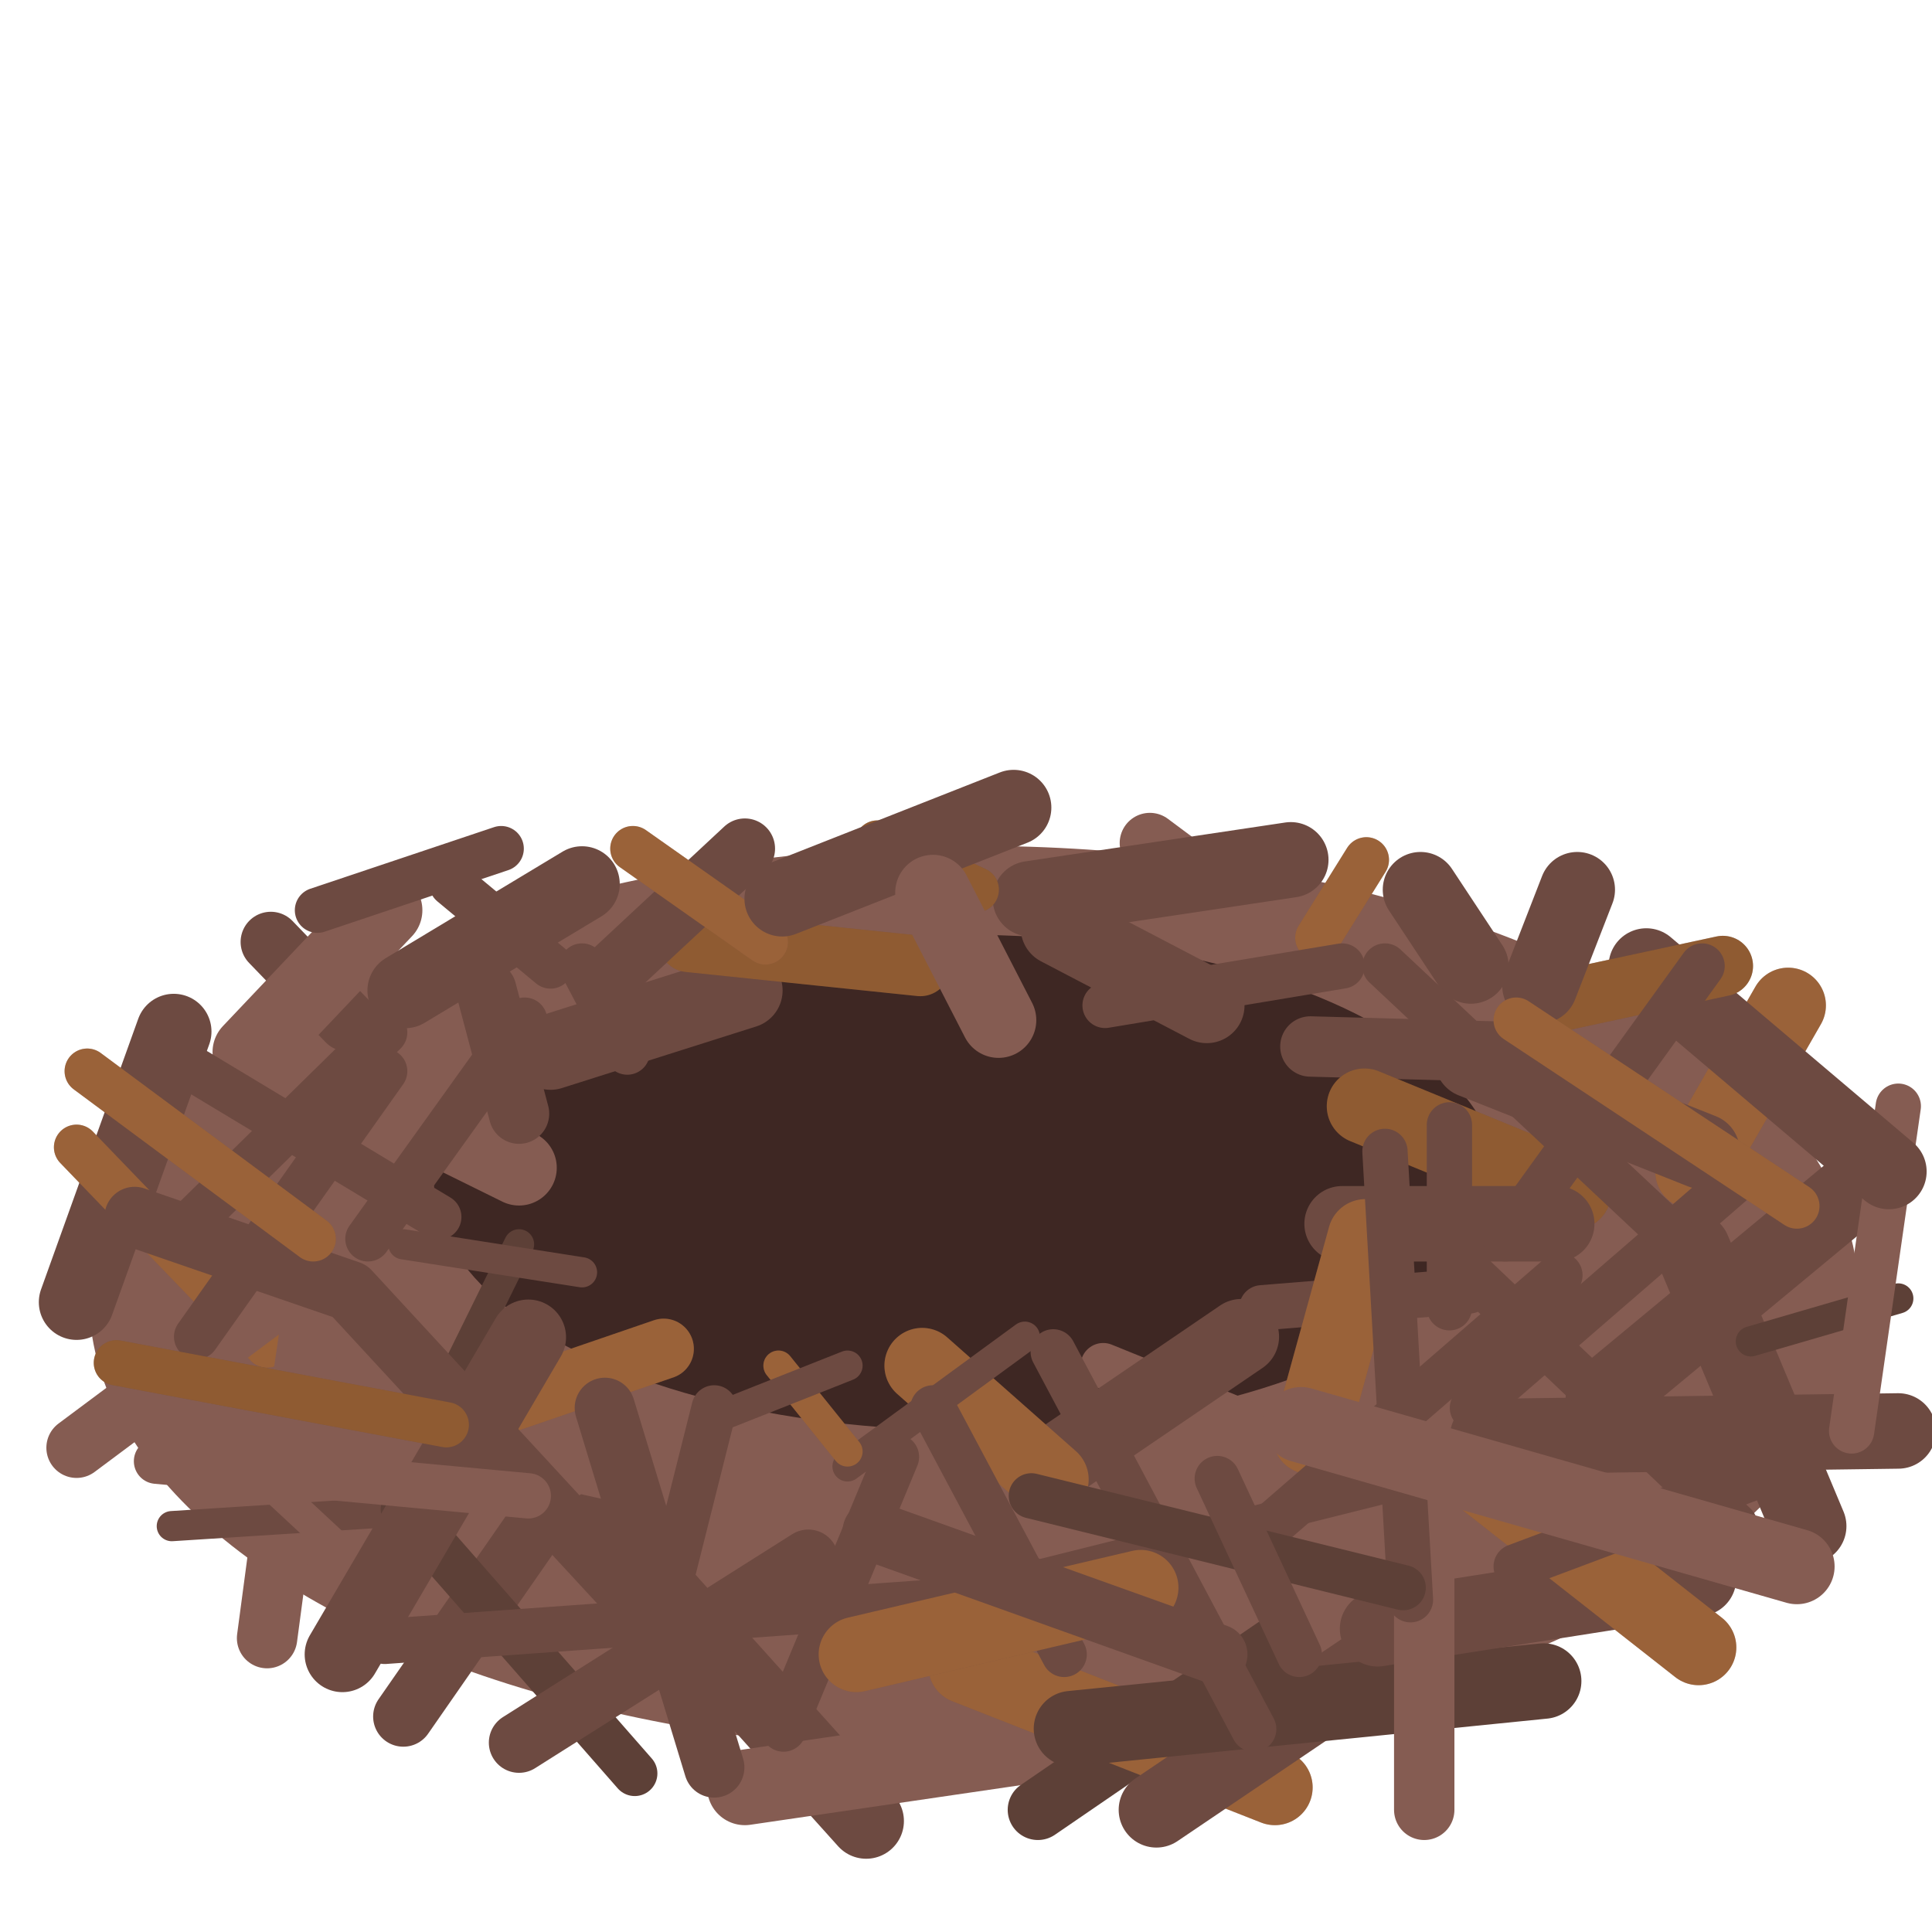 <?xml version='1.0' encoding='utf-8'?>
<svg xmlns="http://www.w3.org/2000/svg" width="128" height="128" version="1.1" xml:space="preserve" style="fill-rule:evenodd;clip-rule:evenodd;stroke-linecap:round;stroke-linejoin:round;stroke-miterlimit:1.5;" viewBox="0 0 128 128"><g transform="matrix(1.114,0,0,1.036,-9.181,1.601)"><ellipse cx="66.174" cy="81.509" rx="52.166" ry="28.498" style="fill:#855c52;stroke:#855c52;stroke-width:0.93;" /></g><g transform="matrix(0.676,0,0,0.576,19.272,31.398)"><ellipse cx="66.174" cy="81.509" rx="52.166" ry="28.498" style="fill:#3e2723;" /></g><path d="M11.511,68.342L5.072,86.272" style="fill:none;stroke:#6d4a41;stroke-width:5;" /><path d="M5.072,76.009L17.694,89.116" style="fill:none;stroke:#6d4a41;stroke-width:3;" /><path d="M5.072,76.009L17.694,89.116" style="fill:none;stroke:#f79329;stroke-opacity:0.33;stroke-width:3;" /><path d="M5.072,95.917L21.156,83.923L19.178,97.401L17.694,108.53" style="fill:none;stroke:#855c52;stroke-width:4;" /><path d="M11.383,101.11L28.74,99.997" style="fill:none;stroke:#6d4a41;stroke-width:2;" /><path d="M26.721,113.723L35.871,100.554" style="fill:none;stroke:#6d4a41;stroke-width:4;" /><path d="M42.054,117.494L26.721,99.997" style="fill:none;stroke:#5d4037;stroke-width:3;" /><path d="M34.387,115.454L53.553,103.336" style="fill:none;stroke:#6d4a41;stroke-width:4;" /><path d="M57.387,120.647L39.828,101.11" style="fill:none;stroke:#6d4a41;stroke-width:5;" /><path d="M33.151,93.073L43.97,89.363" style="fill:none;stroke:#6d4a41;stroke-width:4;" /><path d="M33.151,93.073L43.97,89.363" style="fill:none;stroke:#f79329;stroke-opacity:0.33;stroke-width:4;" /><path d="M30.059,91.218L34.387,82.439" style="fill:none;stroke:#5d4037;stroke-width:2;" /><path d="M26.721,82.439L38.56,84.294" style="fill:none;stroke:#6d4a41;stroke-width:2;" /><path d="M25.113,72.794L34.387,77.369" style="fill:none;stroke:#855c52;stroke-width:5;" /><path d="M32.223,65.622L34.387,73.783" style="fill:none;stroke:#6d4a41;stroke-width:4;" /><path d="M38.56,64L41.559,69.703" style="fill:none;stroke:#6d4a41;stroke-width:3;" /><path d="M49.349,65.622L36.474,69.703" style="fill:none;stroke:#6d4a41;stroke-width:5;" /><path d="M45.639,62.407L60.972,64" style="fill:none;stroke:#5d4037;stroke-width:4;" /><path d="M45.639,62.407L60.972,64" style="fill:none;stroke:#f79329;stroke-opacity:0.33;stroke-width:4;" /><path d="M17.941,62.407L23.011,67.662" style="fill:none;stroke:#6d4a41;stroke-width:4;" /><path d="M16.581,69.703L25.484,60.305" style="fill:none;stroke:#855c52;stroke-width:5;" /><path d="M36.474,64L29.936,58.566" style="fill:none;stroke:#6d4a41;stroke-width:3;" /><path d="M26.844,65.622L38.56,58.566" style="fill:none;stroke:#6d4a41;stroke-width:5;" /><path d="M39.921,65.004L49.349,56.224" style="fill:none;stroke:#6d4a41;stroke-width:4;" /><path d="M50.709,62.407L41.93,56.224" style="fill:none;stroke:#6d4a41;stroke-width:3;" /><path d="M50.709,62.407L41.93,56.224" style="fill:none;stroke:#f79329;stroke-opacity:0.33;stroke-width:3;" /><path d="M21.033,60.305L33.205,56.224" style="fill:none;stroke:#6d4a41;stroke-width:3;" /><path d="M49.349,118.422L68.763,115.578" style="fill:none;stroke:#855c52;stroke-width:5;" /><path d="M68.763,119.906L84.466,109.148" style="fill:none;stroke:#5d4037;stroke-width:4;" /><path d="M84.466,118.422L64,110.384" style="fill:none;stroke:#6d4a41;stroke-width:5;" /><path d="M84.466,118.422L64,110.384" style="fill:none;stroke:#f79329;stroke-opacity:0.33;stroke-width:5;" /><path d="M76.615,119.906L94.359,107.911" style="fill:none;stroke:#6d4a41;stroke-width:5;" /><path d="M70.988,114.527L102.272,111.374" style="fill:none;stroke:#5d4037;stroke-width:5;" /><path d="M91.267,107.911L112.536,104.573" style="fill:none;stroke:#6d4a41;stroke-width:5;" /><path d="M97.574,97.401L112.536,109.148" style="fill:none;stroke:#6d4a41;stroke-width:5;" /><path d="M97.574,97.401L112.536,109.148" style="fill:none;stroke:#f79329;stroke-opacity:0.33;stroke-width:5;" /><path d="M94.359,104.573L94.359,119.906" style="fill:none;stroke:#855c52;stroke-width:4;" /><path d="M98.563,95.175L125.767,94.804" style="fill:none;stroke:#6d4a41;stroke-width:5;" /><path d="M119.831,101.11L112.165,82.81" style="fill:none;stroke:#6d4a41;stroke-width:5;" /><path d="M106.229,92.578L124.283,77.616" style="fill:none;stroke:#6d4a41;stroke-width:5;" /><path d="M112.165,77.616L118.471,66.611" style="fill:none;stroke:#6d4a41;stroke-width:5;" /><path d="M112.165,77.616L118.471,66.611" style="fill:none;stroke:#f79329;stroke-opacity:0.33;stroke-width:5;" /><path d="M115.998,88.869L125.767,86.025" style="fill:none;stroke:#5d4037;stroke-width:2;" /><path d="M122.675,94.804L125.767,73.288" style="fill:none;stroke:#855c52;stroke-width:3;" /><path d="M125.145,77.616L109.073,64" style="fill:none;stroke:#6d4a41;stroke-width:5;" /><path d="M102.025,66.611L114.143,64" style="fill:none;stroke:#5d4037;stroke-width:4;" /><path d="M102.025,66.611L114.143,64" style="fill:none;stroke:#f79329;stroke-opacity:0.33;stroke-width:4;" /><path d="M102.025,65.306L104.498,58.945" style="fill:none;stroke:#6d4a41;stroke-width:5;" /><path d="M97.45,64L94.111,58.945" style="fill:none;stroke:#6d4a41;stroke-width:5;" /><path d="M87.31,62.125L90.525,56.966" style="fill:none;stroke:#6d4a41;stroke-width:3;" /><path d="M87.31,62.125L90.525,56.966" style="fill:none;stroke:#f79329;stroke-opacity:0.33;stroke-width:3;" /><path d="M83.725,61.472L76.182,55.853" style="fill:none;stroke:#855c52;stroke-width:4;" /><path d="M68.268,59.546L85.518,56.966" style="fill:none;stroke:#6d4a41;stroke-width:5;" /><path d="M64.682,58.945L58.128,55.853" style="fill:none;stroke:#5d4037;stroke-width:3;" /><path d="M64.682,58.945L58.128,55.853" style="fill:none;stroke:#f79329;stroke-opacity:0.33;stroke-width:3;" /><path d="M51.822,59.546L67.155,53.504" style="fill:none;stroke:#6d4a41;stroke-width:5;" /><path d="M70.123,61.472L79.953,66.611" style="fill:none;stroke:#6d4a41;stroke-width:5;" /><path d="M73.214,66.611L88.918,64" style="fill:none;stroke:#6d4a41;stroke-width:3;" /><path d="M86.816,69.332L100.418,69.703" style="fill:none;stroke:#6d4a41;stroke-width:4;" /><path d="M104.251,78.976L90.402,73.288" style="fill:none;stroke:#5d4037;stroke-width:5;" /><path d="M104.251,78.976L90.402,73.288" style="fill:none;stroke:#f79329;stroke-opacity:0.33;stroke-width:5;" /><path d="M88.918,81.079L103.138,81.079" style="fill:none;stroke:#6d4a41;stroke-width:5;" /><path d="M96.028,74.525L96.028,86.643" style="fill:none;stroke:#6d4a41;stroke-width:3;" /><path d="M83.601,86.643L97.326,85.53" style="fill:none;stroke:#6d4a41;stroke-width:3;" /><path d="M86.816,95.175L90.464,81.944" style="fill:none;stroke:#6d4a41;stroke-width:5;" /><path d="M86.816,95.175L90.464,81.944" style="fill:none;stroke:#f79329;stroke-opacity:0.33;stroke-width:5;" /><path d="M82.241,94.186L73.09,90.476" style="fill:none;stroke:#855c52;stroke-width:3;" /><path d="M69.628,97.153L82.241,88.56" style="fill:none;stroke:#6d4a41;stroke-width:5;" /><path d="M69.628,98.019L61.096,90.476" style="fill:none;stroke:#6d4a41;stroke-width:5;" /><path d="M69.628,98.019L61.096,90.476" style="fill:none;stroke:#f79329;stroke-opacity:0.33;stroke-width:5;" /><path d="M56.15,97.153L67.897,88.56" style="fill:none;stroke:#6d4a41;stroke-width:2;" /><path d="M56.15,96.164L51.575,90.476" style="fill:none;stroke:#6d4a41;stroke-width:2;" /><path d="M56.15,96.164L51.575,90.476" style="fill:none;stroke:#f79329;stroke-opacity:0.33;stroke-width:2;" /><path d="M46.629,94.248L56.15,90.476" style="fill:none;stroke:#6d4a41;stroke-width:2;" /><path d="M17.941,92.857L50.709,100.191" style="fill:none;stroke:#855c52;stroke-width:3;" /><path d="M42.054,105.987L23.168,85.53L8.919,80.628" style="fill:none;stroke:#6d4a41;stroke-width:4;" /><path d="M13.025,88.56L25.486,70.968" style="fill:none;stroke:#6d4a41;stroke-width:3;" /><path d="M29.071,80.628L13.025,70.968" style="fill:none;stroke:#6d4a41;stroke-width:3;" /><path d="M13.025,80.628L25.486,68.4" style="fill:none;stroke:#6d4a41;stroke-width:3;" /><path d="M15.923,96.524L29.071,108.746" style="fill:none;stroke:#855c52;stroke-width:2;" /><path d="M25.486,108.746L64,105.987" style="fill:none;stroke:#6d4a41;stroke-width:3;" /><path d="M51.911,114.555L59.394,96.524" style="fill:none;stroke:#6d4a41;stroke-width:3;" /><path d="M83.062,114.555L69.779,89.564" style="fill:none;stroke:#6d4a41;stroke-width:3;" /><path d="M64,105.539L100.103,96.524" style="fill:none;stroke:#6d4a41;stroke-width:2;" /><path d="M93.447,105.987L91.757,76.281" style="fill:none;stroke:#6d4a41;stroke-width:3;" /><path d="M83.062,102.06L103.349,84.492" style="fill:none;stroke:#6d4a41;stroke-width:3;" /><path d="M114.942,101.032L97.553,84.492" style="fill:none;stroke:#6d4a41;stroke-width:3;" /><path d="M97.553,93.276L114.942,78.213" style="fill:none;stroke:#6d4a41;stroke-width:3;" /><path d="M97.553,70.243L112.768,76.281" style="fill:none;stroke:#6d4a41;stroke-width:5;" /><path d="M114.942,85.745L91.757,64" style="fill:none;stroke:#6d4a41;stroke-width:3;" /><path d="M99.727,82.077L112.768,64" style="fill:none;stroke:#6d4a41;stroke-width:3;" /><path d="M70.504,109.609L61.81,93.276" style="fill:none;stroke:#6d4a41;stroke-width:3;" /><path d="M43.213,109.609L47.319,93.276" style="fill:none;stroke:#6d4a41;stroke-width:3;" /><path d="M47.319,117.096L40.074,93.276" style="fill:none;stroke:#6d4a41;stroke-width:4;" /><path d="M22.685,109.609L35.002,88.598" style="fill:none;stroke:#6d4a41;stroke-width:5;" /><path d="M10.368,96.809L35.002,99.104" style="fill:none;stroke:#855c52;stroke-width:3;" /><path d="M92.964,105.186L68.33,99.104" style="fill:none;stroke:#5d4037;stroke-width:3;" /><path d="M56.738,109.609L75.576,105.186" style="fill:none;stroke:#6d4a41;stroke-width:5;" /><path d="M56.738,109.609L75.576,105.186" style="fill:none;stroke:#f79329;stroke-opacity:0.33;stroke-width:5;" /><path d="M57.825,101.443L80.647,109.609" style="fill:none;stroke:#6d4a41;stroke-width:4;" /><path d="M86.081,109.609L80.647,97.957" style="fill:none;stroke:#6d4a41;stroke-width:3;" /><path d="M119.047,96.809L100.451,103.783" style="fill:none;stroke:#6d4a41;stroke-width:3;" /><path d="M119.047,79.904L100.451,67.587" style="fill:none;stroke:#6d4a41;stroke-width:3;" /><path d="M119.047,79.904L100.451,67.587" style="fill:none;stroke:#f79329;stroke-opacity:0.33;stroke-width:3;" /><path d="M66.157,67.587L61.81,59.134" style="fill:none;stroke:#855c52;stroke-width:5;" /><path d="M34.761,67.587L24.376,82.077" style="fill:none;stroke:#6d4a41;stroke-width:3;" /><path d="M5.779,70.968L20.753,82.077" style="fill:none;stroke:#6d4a41;stroke-width:3;" /><path d="M5.779,70.968L20.753,82.077" style="fill:none;stroke:#f79329;stroke-opacity:0.33;stroke-width:3;" /><path d="M7.711,90.289L29.568,94.394" style="fill:none;stroke:#5d4037;stroke-width:3;" /><path d="M7.711,90.289L29.568,94.394" style="fill:none;stroke:#f79329;stroke-opacity:0.33;stroke-width:3;" /><path d="M119.047,103.783L86.202,94.394" style="fill:none;stroke:#855c52;stroke-width:5;" /></svg>